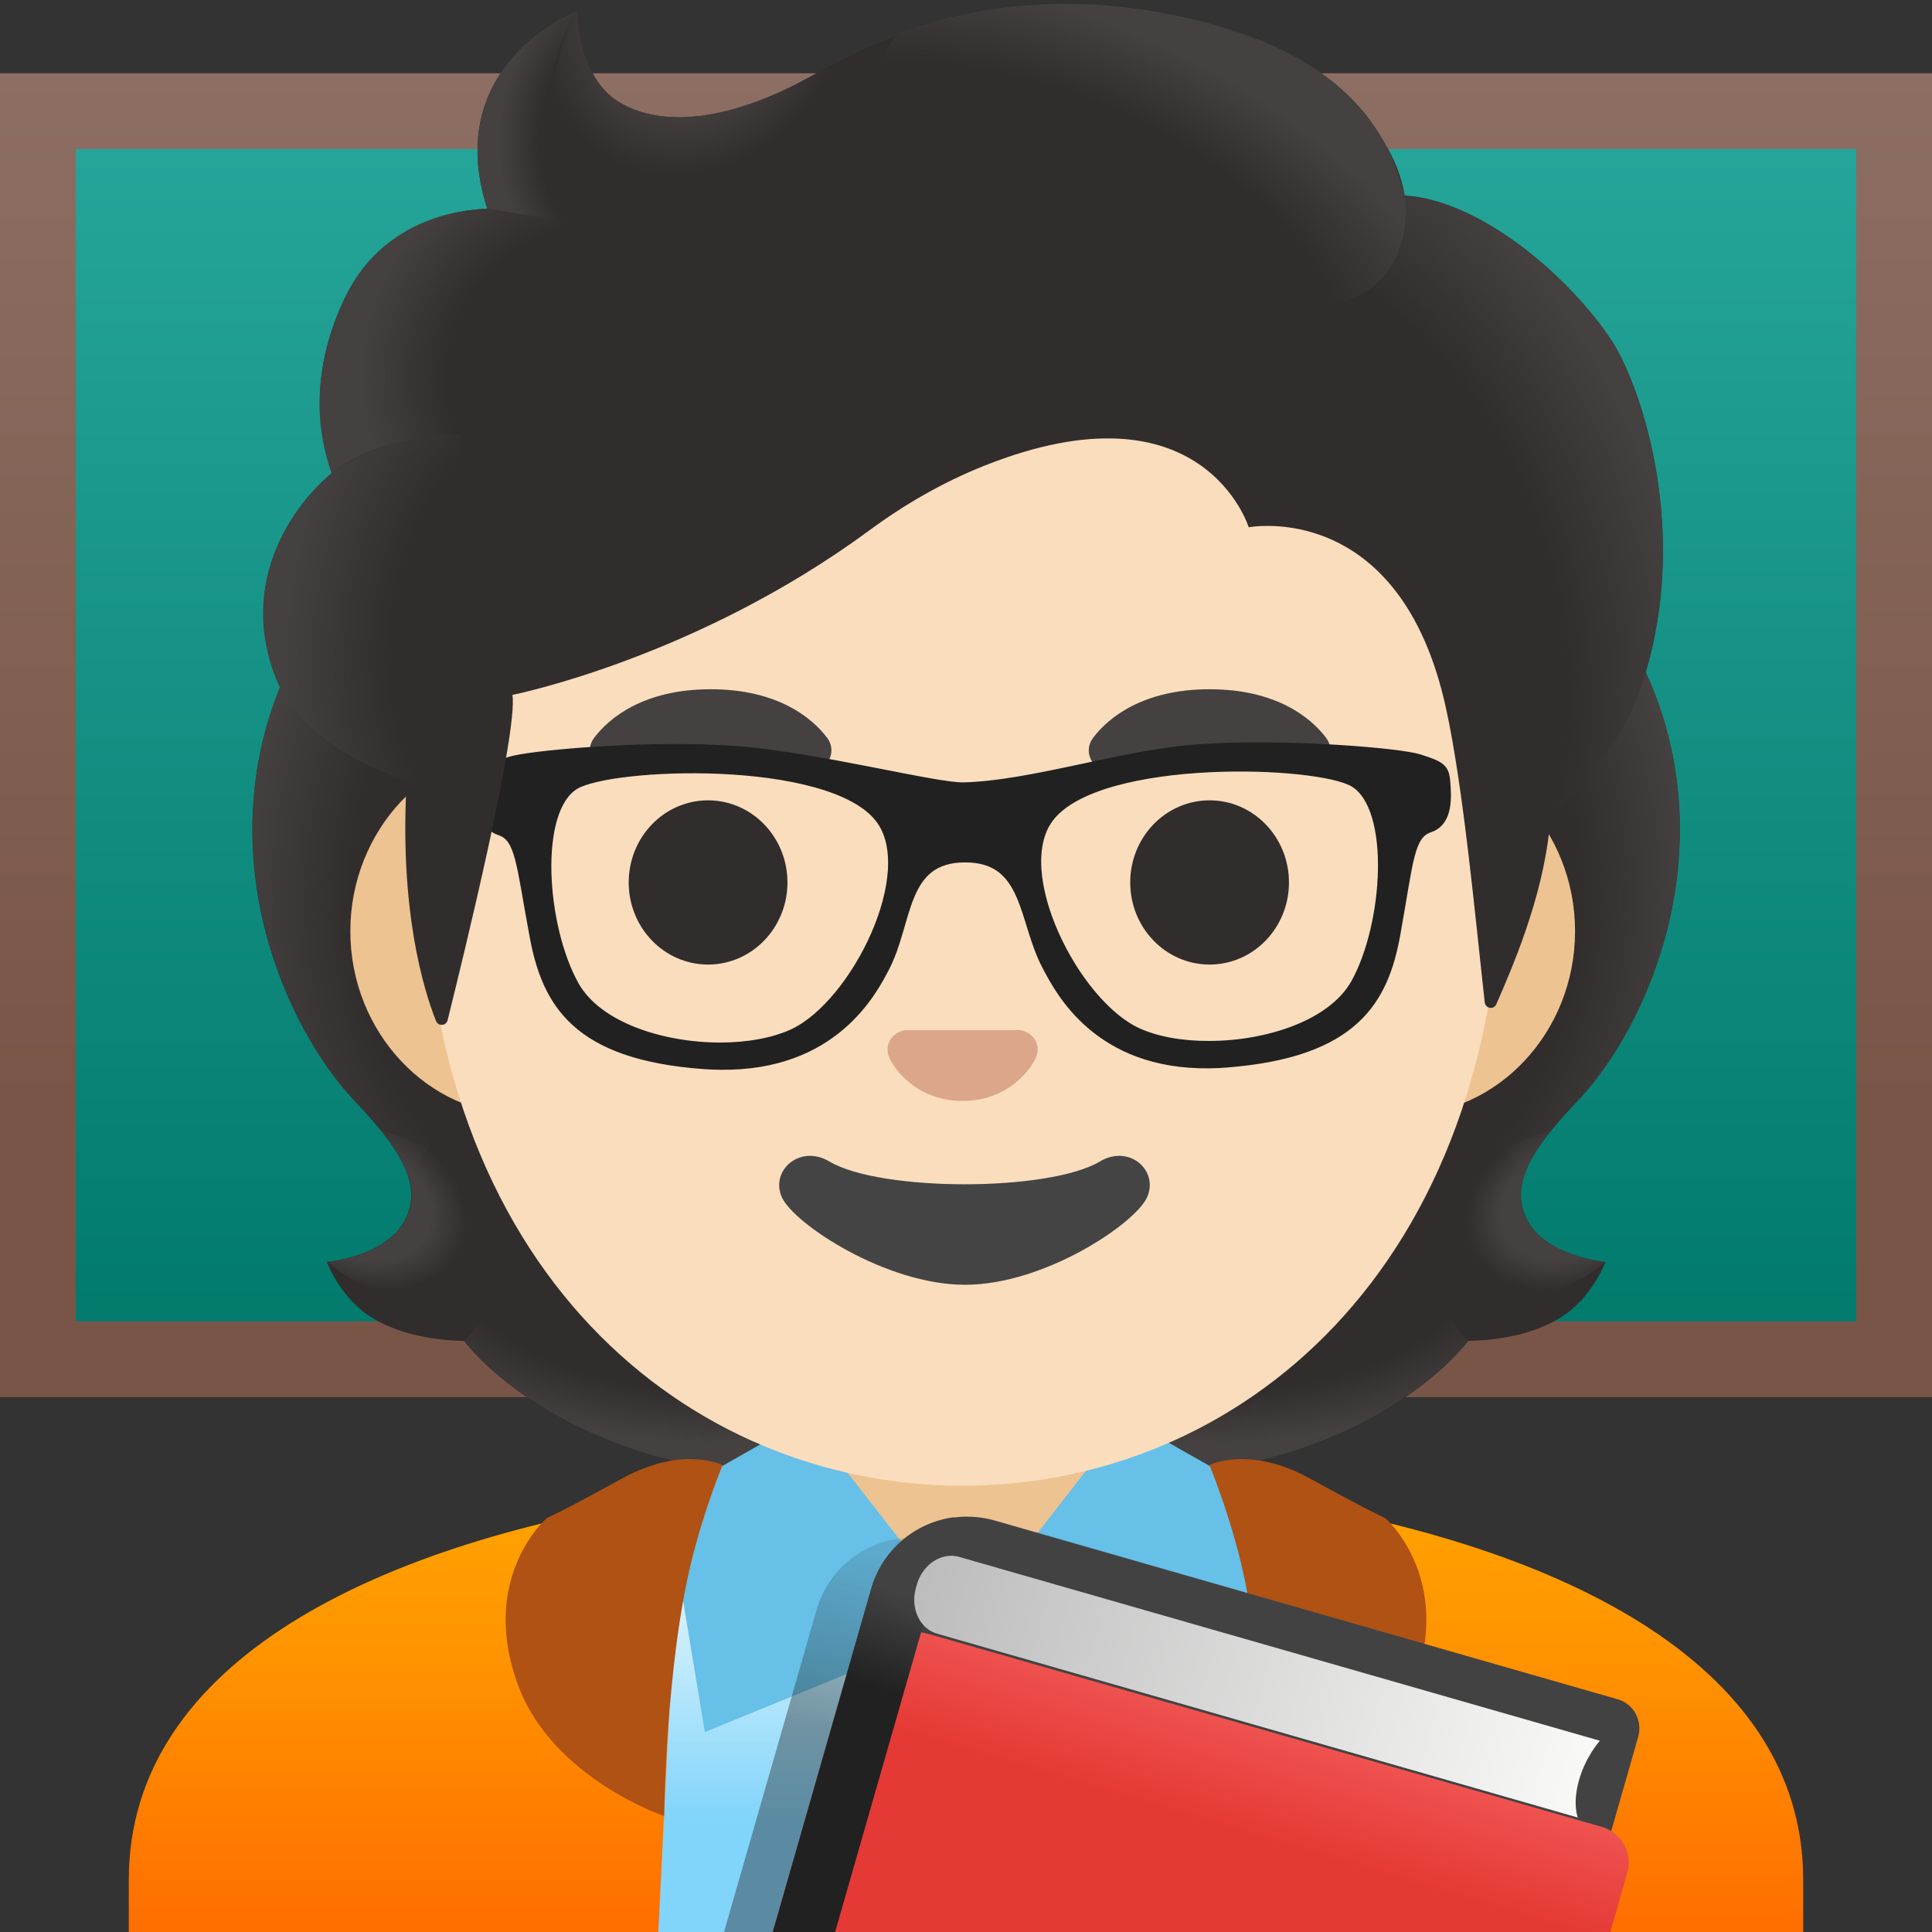 <svg width="120" height="120" viewBox="0 0 120 120" fill="none" xmlns="http://www.w3.org/2000/svg">
<rect x="0" y="0" width="120" height="120" fill="#333333" stroke="none"/>
<g clip-path="url(#clip0_1_2)">
<path d="M2.36 6.9H117.65V84.42H2.36V6.9Z" fill="url(#paint0_linear_1_2)"/>
<path d="M115.29 9.26V82.07H4.71V9.26H115.29M120 4.55H0V86.78H120V4.55Z" fill="url(#paint1_linear_1_2)"/>
<path d="M94.9 75.85C93.65 73.58 95.24 71.27 97.96 68.41C102.27 63.87 106.96 53.34 102.6 42.65C102.63 42.59 101.74 40.79 101.77 40.73L99.98 40.64C99.41 40.56 79.72 40.52 60.01 40.52C40.3 40.52 20.61 40.56 20.04 40.64C20.04 40.64 17.39 42.59 17.41 42.65C13.06 53.34 17.74 63.86 22.05 68.41C24.76 71.27 26.35 73.58 25.11 75.85C23.9 78.06 20.3 78.38 20.3 78.38C20.3 78.38 21.13 80.64 23.13 81.86C24.98 82.99 27.26 83.25 28.83 83.29C28.83 83.29 34.98 91.8 51.06 91.8H68.96C85.04 91.8 91.19 83.29 91.19 83.29C92.76 83.25 95.04 82.99 96.89 81.86C98.89 80.64 99.72 78.38 99.72 78.38C99.72 78.38 96.11 78.06 94.9 75.85V75.85Z" fill="#312D2D"/>
<path d="M59.99 91.79V82.35L88.56 80.09L91.16 83.29C91.16 83.29 85.01 91.8 68.93 91.8L59.99 91.79V91.79Z" fill="url(#paint2_radial_1_2)"/>
<path d="M91.1 79.16C86.82 72.66 96.31 70.23 96.31 70.23L96.32 70.24C94.67 72.29 93.92 74.08 94.89 75.85C96.1 78.06 99.7 78.38 99.7 78.38C99.7 78.38 94.79 82.74 91.1 79.16Z" fill="url(#paint3_radial_1_2)"/>
<path d="M102.62 42.65C106.87 53 102.4 63.66 98.21 68.16C97.64 68.78 95.2 71.17 94.64 73.08C94.64 73.08 85.1 59.77 82.25 51.95C81.68 50.37 81.15 48.75 81.08 47.07C81.03 45.81 81.22 44.31 81.95 43.24C82.84 41.93 102.11 41.54 102.11 41.54C102.11 41.55 102.62 42.65 102.62 42.65V42.65Z" fill="url(#paint4_radial_1_2)"/>
<path d="M17.4 42.65C13.16 53 17.63 63.66 21.81 68.15C22.39 68.77 24.82 71.16 25.38 73.07C25.38 73.07 34.92 59.76 37.77 51.94C38.35 50.36 38.87 48.74 38.94 47.06C38.99 45.8 38.8 44.3 38.07 43.23C37.18 41.92 36.14 42.27 34.63 42.27C31.75 42.27 19.14 41.53 18.16 41.53C18.17 41.55 17.4 42.65 17.4 42.65V42.65Z" fill="url(#paint5_radial_1_2)"/>
<path d="M60.03 91.79V82.35L31.46 80.09L28.86 83.29C28.86 83.29 35.01 91.8 51.09 91.8L60.03 91.79Z" fill="url(#paint6_radial_1_2)"/>
<path d="M28.92 79.16C33.2 72.66 23.71 70.23 23.71 70.23L23.7 70.24C25.35 72.29 26.1 74.08 25.13 75.85C23.92 78.06 20.32 78.38 20.32 78.38C20.32 78.38 25.23 82.74 28.92 79.16Z" fill="url(#paint7_radial_1_2)"/>
<path d="M110.5 116.75C110.5 101.28 85.16 93.19 60.14 93.19H60C34.86 93.22 9.5 100.51 9.5 116.75V120H110.5V116.75Z" fill="url(#paint8_linear_1_2)"/>
<path d="M60 88.33H50.92V98.31L59.98 100.69L69.08 98.31V88.33H60Z" fill="#EDC391"/>
<path d="M8 116.75V120H40.89L42.22 92.96C23.52 95.72 8 103.15 8 116.75Z" fill="url(#paint9_linear_1_2)"/>
<path d="M77.78 92.96L79.1 120H112V116.75C112 103.15 96.48 95.72 77.78 92.96V92.96Z" fill="url(#paint10_linear_1_2)"/>
<path d="M50.03 88.12L60.02 100.94L43.78 107.58L41.37 93.04L50.03 88.12Z" fill="#66C0E8"/>
<path d="M69.97 88.12L59.98 100.94L76.22 107.58L78.63 93.04L69.97 88.12Z" fill="#66C0E8"/>
<path d="M44.88 91C44.88 91 43.74 93.72 42.94 97C41.35 103.52 41.25 112.8 41.25 112.8C41.25 112.8 34.36 110.46 32.21 104.75C29.67 98 33.96 94.29 33.96 94.29C33.96 94.29 34.86 93.91 38.64 91.83C42.42 89.75 44.88 91 44.88 91V91ZM75.12 91C75.12 91 76.26 93.72 77.06 97C78.65 103.52 78.75 112.8 78.75 112.8C78.75 112.8 85.64 110.46 87.79 104.75C90.33 98 86.04 94.29 86.04 94.29C86.04 94.29 85.14 93.91 81.36 91.83C77.58 89.75 75.12 91 75.12 91V91Z" fill="#AF5214"/>
<path d="M87.12 46.43H32.47C26.58 46.43 21.76 51.57 21.76 57.84C21.76 64.11 26.58 69.25 32.47 69.25H87.12C93.01 69.25 97.83 64.11 97.83 57.84C97.83 51.57 93.01 46.43 87.12 46.43V46.43Z" fill="#EDC391"/>
<path d="M59.79 7.07C42.39 7.07 26.27 25.68 26.27 52.47C26.27 79.11 42.88 92.28 59.79 92.28C76.7 92.28 93.31 79.1 93.31 52.46C93.31 25.68 77.2 7.07 59.79 7.07Z" fill="#F9DDBD"/>
<path d="M43.98 59.91C46.703 59.91 48.91 57.627 48.91 54.81C48.91 51.993 46.703 49.71 43.98 49.71C41.257 49.71 39.05 51.993 39.05 54.81C39.05 57.627 41.257 59.91 43.98 59.91Z" fill="#312D2D"/>
<path d="M75.13 59.91C77.853 59.91 80.06 57.627 80.06 54.81C80.06 51.993 77.853 49.71 75.13 49.71C72.407 49.71 70.2 51.993 70.2 54.81C70.2 57.627 72.407 59.91 75.13 59.91Z" fill="#312D2D"/>
<path d="M51.37 45.82C50.44 44.59 48.3 42.81 44.14 42.81C39.98 42.81 37.83 44.6 36.91 45.82C36.5 46.36 36.6 46.99 36.89 47.37C37.15 47.72 37.93 48.05 38.79 47.76C39.65 47.47 41.33 46.6 44.14 46.58C46.95 46.6 48.63 47.47 49.49 47.76C50.35 48.05 51.13 47.73 51.39 47.37C51.67 46.99 51.78 46.36 51.37 45.82V45.82ZM82.36 45.82C81.43 44.59 79.29 42.81 75.13 42.81C70.97 42.81 68.82 44.6 67.9 45.82C67.49 46.36 67.59 46.99 67.88 47.37C68.14 47.72 68.92 48.05 69.78 47.76C70.64 47.47 72.32 46.6 75.13 46.58C77.94 46.6 79.62 47.47 80.48 47.76C81.34 48.05 82.12 47.73 82.38 47.37C82.67 46.99 82.77 46.36 82.36 45.82Z" fill="#454140"/>
<path d="M63.65 64.06C63.54 64.02 63.44 63.99 63.33 63.98H56.25C56.14 63.99 56.03 64.02 55.93 64.06C55.29 64.32 54.94 64.98 55.24 65.69C55.54 66.4 56.95 68.38 59.79 68.38C62.63 68.38 64.04 66.39 64.34 65.69C64.65 64.98 64.29 64.32 63.65 64.06V64.06Z" fill="#DBA689"/>
<path d="M68.32 72.14C65.14 74.03 54.69 74.03 51.51 72.14C49.68 71.05 47.81 72.72 48.57 74.38C49.32 76.01 55.01 79.8 59.94 79.8C64.87 79.8 70.49 76.01 71.24 74.38C72 72.72 70.15 71.05 68.32 72.14Z" fill="#444444"/>
<path d="M89.83 48.93C89.76 47.74 89.71 47.62 88.14 47.12C86.91 46.73 80.19 46.18 75.13 46.46C74.77 46.48 74.42 46.5 74.09 46.53C69.5 46.92 63.99 48.77 59.85 48.87C58.09 48.91 50.84 47.01 45.71 46.61C45.38 46.59 45.05 46.56 44.71 46.55C39.64 46.29 32.89 46.88 31.66 47.28C30.09 47.79 30.04 47.91 29.98 49.1C29.91 50.29 30.11 51.3 31.04 51.61C32.31 52.03 32.32 53.61 33.17 58.15C33.94 62.29 35.79 65.56 43.74 66.13C44.08 66.15 44.4 66.17 44.72 66.17C51.75 66.27 54.17 61.64 54.97 60.1C56.46 57.24 55.99 53.3 59.93 53.29C63.86 53.28 63.49 57.15 65 60C65.81 61.53 68.17 66.18 75.14 66.08C75.48 66.08 75.83 66.06 76.19 66.03C84.13 65.41 85.97 62.13 86.71 57.99C87.53 53.44 87.54 51.85 88.8 51.43C89.71 51.13 89.91 50.12 89.83 48.93V48.93ZM49.28 64.17C48.06 64.74 46.43 65.03 44.71 65.03C41.12 65.02 37.14 63.76 35.7 61.22C33.66 57.6 33.13 50.28 35.73 48.75C36.87 48.08 40.72 47.62 44.7 47.79C48.83 47.97 53.1 48.83 54.64 50.85C57.19 54.18 53.14 62.35 49.28 64.17ZM84.18 61.07C82.75 63.63 78.74 64.92 75.13 64.93C73.43 64.94 71.82 64.66 70.62 64.1C66.75 62.3 62.65 54.16 65.17 50.81C66.7 48.77 70.99 47.89 75.13 47.69C79.1 47.5 82.94 47.94 84.07 48.6C86.68 50.12 86.2 57.44 84.18 61.07V61.07Z" fill="#212121" stroke="#212121" stroke-width="0.55" stroke-miterlimit="10"/>
<path opacity="0.67" d="M97.67 117.61L98.24 115.41L98.25 115.36L100.18 107.76L93.28 105.78L58.36 95.75C58.31 95.74 58.27 95.74 58.23 95.72C56.668 95.309 55.008 95.526 53.604 96.324C52.201 97.122 51.165 98.438 50.72 99.99L44.97 120H96.99L97.67 117.61V117.61Z" fill="url(#paint11_linear_1_2)"/>
<path d="M101.75 107.88C102.04 106.87 101.46 105.82 100.45 105.54L61.76 94.44C60.183 93.989 58.492 94.183 57.058 94.978C55.624 95.772 54.563 97.104 54.11 98.68L48 120H98.28L101.75 107.88Z" fill="#424242"/>
<path d="M101.08 116.31C101.43 115.09 100.7 113.81 99.46 113.46L57.94 101.56C53.41 100.26 52.62 103.91 51.35 108.34L48 120H100.02L101.08 116.31V116.31Z" fill="url(#paint12_linear_1_2)"/>
<path d="M59.26 94.24C58.065 94.395 56.942 94.896 56.029 95.681C55.115 96.466 54.452 97.502 54.12 98.66L48 120H51.87L59.26 94.24Z" fill="url(#paint13_linear_1_2)"/>
<path opacity="0.2" d="M60.33 97.57C60.51 97.57 60.71 97.59 60.92 97.64L98.17 108.34L97.86 109.42C86.07 106.13 63.57 99.8 58.92 98.26C59.16 97.93 59.63 97.57 60.33 97.57ZM60.33 94.24C55.81 94.24 53.55 99.81 57.21 101.18C61.24 102.68 100.14 113.5 100.14 113.5L101.72 107.98C102.03 106.92 101.53 105.84 100.61 105.58L61.77 94.42C61.27 94.3 60.79 94.24 60.33 94.24Z" fill="#424242"/>
<path d="M99.37 108.12L59.57 96.7C58.49 96.39 57.31 97.16 56.95 98.41L56.89 98.63C56.53 99.88 57.12 101.16 58.2 101.47L98 112.89C98 112.89 97.66 112.06 98.07 110.59C98.48 109.11 99.37 108.12 99.37 108.12V108.12Z" fill="url(#paint14_linear_1_2)"/>
<path d="M100.07 21.11C97.63 17.42 92.16 12.47 87.25 12.14C86.46 7.42 81.41 3.42 76.52 1.87C63.29 -2.32 54.68 2.38 50.06 4.9C49.1 5.42 42.89 8.87 38.55 6.4C35.83 4.85 35.88 0.66 35.88 0.66C35.88 0.66 27.36 3.91 30.27 12.96C27.34 13.08 23.5 14.32 21.47 18.43C19.05 23.33 19.91 27.42 20.61 29.38C18.09 31.52 14.92 36.07 17.09 41.98C18.73 46.43 25.26 48.48 25.26 48.48C24.8 56.49 26.29 61.42 27.08 63.41C27.22 63.76 27.71 63.73 27.8 63.37C28.79 59.4 32.17 45.57 31.83 43.16C31.83 43.16 43.18 40.91 54 32.94C56.2 31.32 58.59 29.94 61.13 28.93C74.72 23.52 77.56 32.75 77.56 32.75C77.56 32.75 86.98 30.94 89.82 44.02C90.89 48.92 91.61 56.77 92.22 62.26C92.26 62.65 92.79 62.73 92.94 62.37C93.89 60.19 95.79 55.87 96.24 51.46C96.4 49.91 100.58 47.86 102.38 41.2C104.79 32.32 101.84 23.78 100.07 21.11V21.11Z" fill="#312D2D"/>
<path d="M96.22 51.5C96.38 49.95 100.56 47.9 102.36 41.24C102.55 40.53 102.71 39.81 102.86 39.09C104.32 31 101.7 23.57 100.07 21.11C97.81 17.7 92.97 13.22 88.38 12.3C87.98 12.25 87.59 12.2 87.22 12.18C87.22 12.18 87.55 14.33 86.68 16.04C85.56 18.26 83.27 18.79 83.27 18.79C95.24 30.77 94.39 40.79 96.22 51.5Z" fill="url(#paint15_radial_1_2)"/>
<path d="M52.95 3.39C51.85 3.92 50.89 4.45 50.05 4.9C49.09 5.42 42.88 8.87 38.54 6.4C35.87 4.88 35.87 0.82 35.87 0.68C34.64 2.25 30.92 13.46 41.8 14.21C46.49 14.53 49.38 10.44 51.1 6.98C51.72 5.72 52.69 3.88 52.95 3.39V3.39Z" fill="url(#paint16_radial_1_2)"/>
<path d="M75.16 1.47C82.48 3.45 86.05 7.18 87.24 12.15C87.59 13.61 88.01 27.23 62.01 11.75C52.34 5.99 54.98 2.39 56.11 1.98C60.53 0.38 66.96 -0.75 75.16 1.47V1.47Z" fill="url(#paint17_radial_1_2)"/>
<path d="M35.84 0.68C35.83 0.69 35.81 0.69 35.78 0.71H35.77C34.84 1.1 27.53 4.49 30.26 12.96L38.04 14.21C31.15 7.23 35.87 0.66 35.87 0.66C35.87 0.66 35.85 0.67 35.84 0.68Z" fill="url(#paint18_radial_1_2)"/>
<path d="M35.07 13.73L30.26 12.96C30.07 12.96 29.43 13.02 29.08 13.07C26.37 13.45 23.18 14.85 21.45 18.43C19.59 22.29 19.64 25.6 20.15 27.81C20.3 28.55 20.6 29.39 20.6 29.39C20.6 29.39 22.98 27.13 28.65 26.98L35.07 13.73Z" fill="url(#paint19_radial_1_2)"/>
<path d="M20.37 29.58C18 31.68 14.81 36.37 17.16 42.19C18.93 46.58 25.25 48.48 25.25 48.48C25.25 48.5 26.51 48.88 27.16 48.88L28.64 26.98C25.61 26.98 22.7 27.89 20.82 29.2C20.85 29.23 20.36 29.55 20.37 29.58Z" fill="url(#paint20_radial_1_2)"/>
</g>
<defs>
<linearGradient id="paint0_linear_1_2" x1="59.999" y1="7.395" x2="59.999" y2="84.489" gradientUnits="userSpaceOnUse">
<stop stop-color="#26A69A"/>
<stop offset="1" stop-color="#00796B"/>
</linearGradient>
<linearGradient id="paint1_linear_1_2" x1="59.999" y1="4.545" x2="59.999" y2="86.776" gradientUnits="userSpaceOnUse">
<stop stop-color="#8D6E63"/>
<stop offset="0.779" stop-color="#795548"/>
</linearGradient>
<radialGradient id="paint2_radial_1_2" cx="0" cy="0" r="1" gradientUnits="userSpaceOnUse" gradientTransform="translate(74.583 78.15) scale(23.419 11.503)">
<stop offset="0.728" stop-color="#454140" stop-opacity="0"/>
<stop offset="1" stop-color="#454140"/>
</radialGradient>
<radialGradient id="paint3_radial_1_2" cx="0" cy="0" r="1" gradientUnits="userSpaceOnUse" gradientTransform="translate(97.651 74.665) rotate(154.924) scale(6.921 5.134)">
<stop offset="0.663" stop-color="#454140"/>
<stop offset="1" stop-color="#454140" stop-opacity="0"/>
</radialGradient>
<radialGradient id="paint4_radial_1_2" cx="0" cy="0" r="1" gradientUnits="userSpaceOnUse" gradientTransform="translate(79.715 55.092) rotate(-94.278) scale(30.399 25.335)">
<stop offset="0.725" stop-color="#454140" stop-opacity="0"/>
<stop offset="1" stop-color="#454140"/>
</radialGradient>
<radialGradient id="paint5_radial_1_2" cx="0" cy="0" r="1" gradientUnits="userSpaceOnUse" gradientTransform="translate(40.308 55.091) rotate(-85.722) scale(30.399 25.335)">
<stop offset="0.725" stop-color="#454140" stop-opacity="0"/>
<stop offset="1" stop-color="#454140"/>
</radialGradient>
<radialGradient id="paint6_radial_1_2" cx="0" cy="0" r="1" gradientUnits="userSpaceOnUse" gradientTransform="translate(45.439 78.15) rotate(180) scale(23.419 11.503)">
<stop offset="0.728" stop-color="#454140" stop-opacity="0"/>
<stop offset="1" stop-color="#454140"/>
</radialGradient>
<radialGradient id="paint7_radial_1_2" cx="0" cy="0" r="1" gradientUnits="userSpaceOnUse" gradientTransform="translate(22.373 74.666) rotate(25.076) scale(6.921 5.134)">
<stop offset="0.663" stop-color="#454140"/>
<stop offset="1" stop-color="#454140" stop-opacity="0"/>
</radialGradient>
<linearGradient id="paint8_linear_1_2" x1="60" y1="98.092" x2="60" y2="113.062" gradientUnits="userSpaceOnUse">
<stop stop-color="#E1F5FE"/>
<stop offset="1" stop-color="#81D4FA"/>
</linearGradient>
<linearGradient id="paint9_linear_1_2" x1="25.113" y1="94.844" x2="25.113" y2="119.03" gradientUnits="userSpaceOnUse">
<stop stop-color="#FFA000"/>
<stop offset="0.341" stop-color="#FF9300"/>
<stop offset="0.972" stop-color="#FF7100"/>
<stop offset="1" stop-color="#FF6F00"/>
</linearGradient>
<linearGradient id="paint10_linear_1_2" x1="94.888" y1="94.565" x2="94.888" y2="119.193" gradientUnits="userSpaceOnUse">
<stop stop-color="#FFA000"/>
<stop offset="0.341" stop-color="#FF9300"/>
<stop offset="0.972" stop-color="#FF7100"/>
<stop offset="1" stop-color="#FF6F00"/>
</linearGradient>
<linearGradient id="paint11_linear_1_2" x1="75.569" y1="101.287" x2="72.946" y2="112.332" gradientUnits="userSpaceOnUse">
<stop offset="0.002" stop-color="#212121" stop-opacity="0.2"/>
<stop offset="1" stop-color="#212121" stop-opacity="0.6"/>
</linearGradient>
<linearGradient id="paint12_linear_1_2" x1="77.84" y1="106.902" x2="75.869" y2="113.514" gradientUnits="userSpaceOnUse">
<stop stop-color="#EF5350"/>
<stop offset="1" stop-color="#E53935"/>
</linearGradient>
<linearGradient id="paint13_linear_1_2" x1="54.405" y1="104.887" x2="56.268" y2="99.031" gradientUnits="userSpaceOnUse">
<stop stop-color="#212121"/>
<stop offset="1" stop-color="#424242"/>
</linearGradient>
<linearGradient id="paint14_linear_1_2" x1="56.924" y1="98.517" x2="98.683" y2="110.501" gradientUnits="userSpaceOnUse">
<stop offset="0.01" stop-color="#BDBDBD"/>
<stop offset="0.987" stop-color="#F8F8F7"/>
</linearGradient>
<radialGradient id="paint15_radial_1_2" cx="0" cy="0" r="1" gradientUnits="userSpaceOnUse" gradientTransform="translate(78.017 39.051) rotate(72.085) scale(35.633 26.438)">
<stop offset="0.699" stop-color="#454140" stop-opacity="0"/>
<stop offset="1" stop-color="#454140"/>
</radialGradient>
<radialGradient id="paint16_radial_1_2" cx="0" cy="0" r="1" gradientUnits="userSpaceOnUse" gradientTransform="translate(43.281 0.202) rotate(28.203) scale(9.343 11.078)">
<stop offset="0.58" stop-color="#454140"/>
<stop offset="1" stop-color="#454140" stop-opacity="0"/>
</radialGradient>
<radialGradient id="paint17_radial_1_2" cx="0" cy="0" r="1" gradientUnits="userSpaceOnUse" gradientTransform="translate(64.162 17.169) rotate(-157.19) scale(29.22 16.422)">
<stop offset="0.699" stop-color="#454140" stop-opacity="0"/>
<stop offset="1" stop-color="#454140"/>
</radialGradient>
<radialGradient id="paint18_radial_1_2" cx="0" cy="0" r="1" gradientUnits="userSpaceOnUse" gradientTransform="translate(39.529 8.725) scale(8.575 10.49)">
<stop offset="0.702" stop-color="#454140" stop-opacity="0"/>
<stop offset="1" stop-color="#454140"/>
</radialGradient>
<radialGradient id="paint19_radial_1_2" cx="0" cy="0" r="1" gradientUnits="userSpaceOnUse" gradientTransform="translate(38.348 23.861) rotate(-164.942) scale(16.084 15.051)">
<stop offset="0.66" stop-color="#454140" stop-opacity="0"/>
<stop offset="1" stop-color="#454140"/>
</radialGradient>
<radialGradient id="paint20_radial_1_2" cx="0" cy="0" r="1" gradientUnits="userSpaceOnUse" gradientTransform="translate(34.536 39.391) rotate(7.834) scale(16.887 23.728)">
<stop offset="0.598" stop-color="#454140" stop-opacity="0"/>
<stop offset="1" stop-color="#454140"/>
</radialGradient>
<clipPath id="clip0_1_2">
<rect width="120" height="120" fill="white"/>
</clipPath>
</defs>
</svg>
